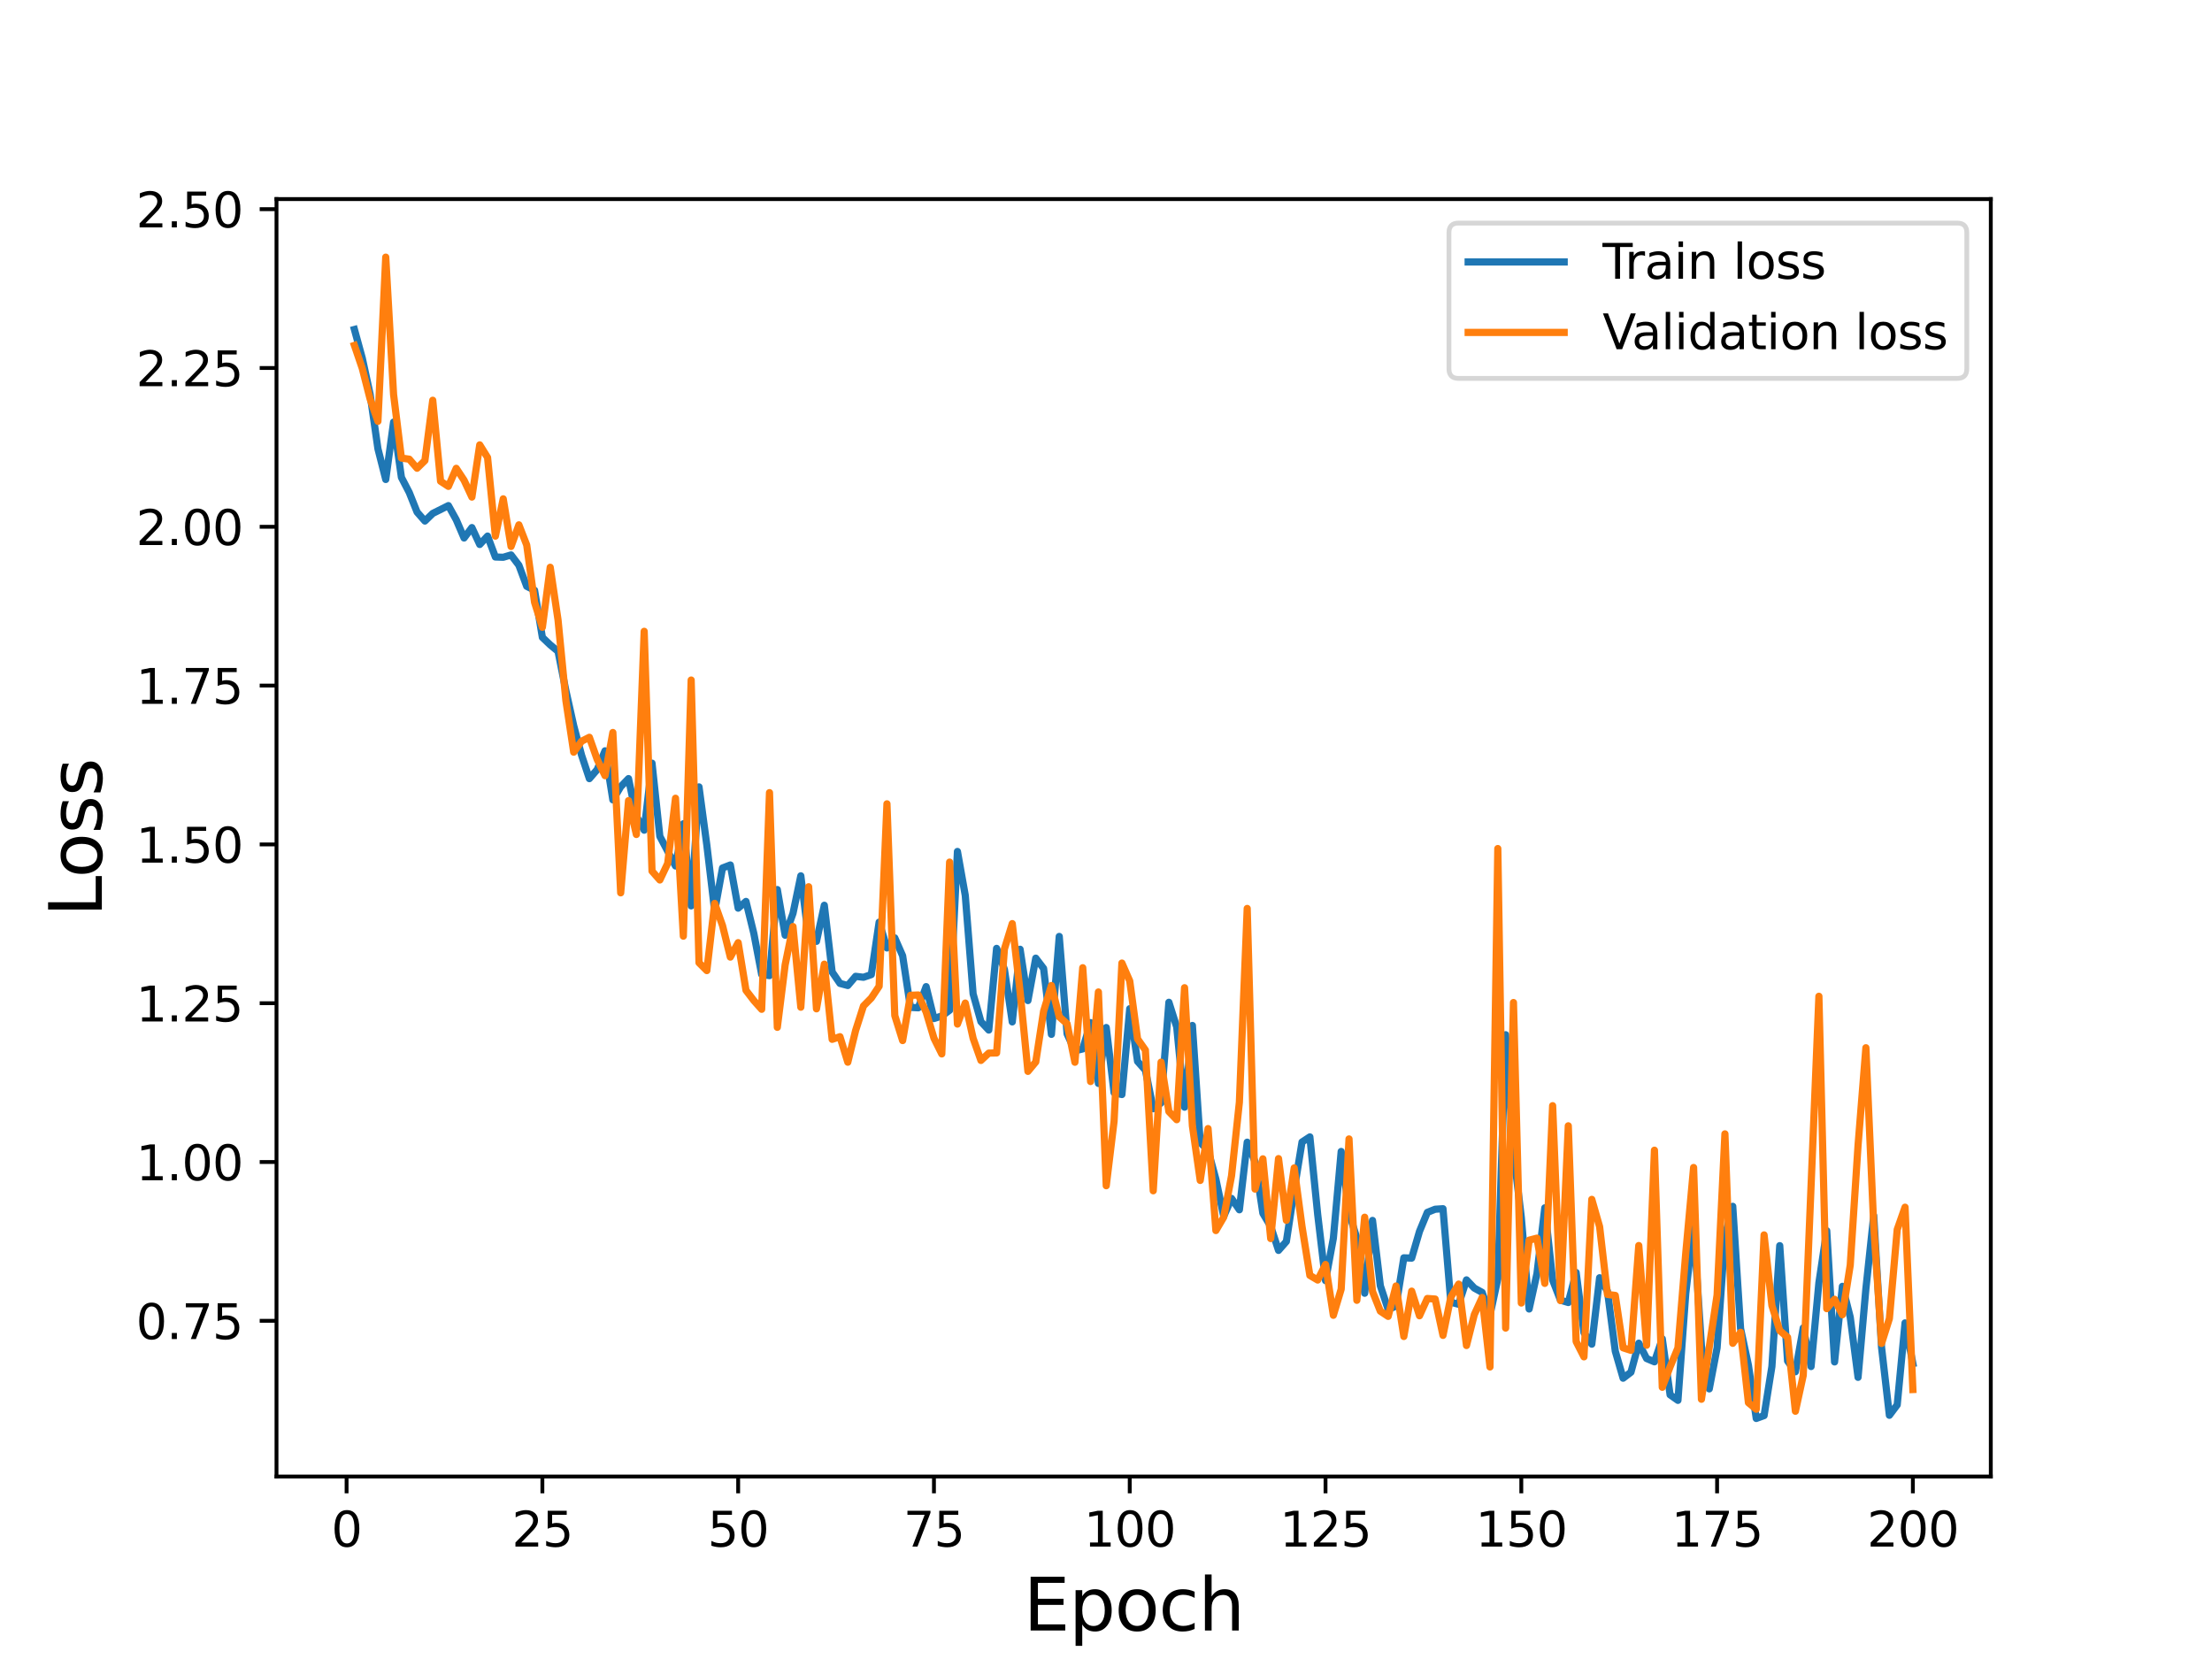 <?xml version="1.0" encoding="utf-8" standalone="no"?>
<!DOCTYPE svg PUBLIC "-//W3C//DTD SVG 1.1//EN"
  "http://www.w3.org/Graphics/SVG/1.1/DTD/svg11.dtd">
<svg height="345.6pt" version="1.1" viewBox="0 0 460.8 345.6" width="460.8pt" xmlns="http://www.w3.org/2000/svg" xmlns:xlink="http://www.w3.org/1999/xlink">
 <defs>
  <style type="text/css">*{stroke-linecap:butt;stroke-linejoin:round;}</style>
 </defs>
 <g id="figure_1">
  <g id="patch_1">
   <path d="M 0 345.6 
L 460.8 345.6 
L 460.8 0 
L 0 0 
z
" style="fill:#ffffff;"/>
  </g>
  <g id="axes_1">
   <g id="patch_2">
    <path d="M 57.6 307.584 
L 414.72 307.584 
L 414.72 41.472 
L 57.6 41.472 
z
" style="fill:#ffffff;"/>
   </g>
   <g id="matplotlib.axis_1">
    <g id="xtick_1">
     <g id="line2d_1">
      <defs>
       <path d="M 0 0 
L 0 3.5 
" id="m30c1bb0c2c" style="stroke:#000000;stroke-width:0.8;"/>
      </defs>
      <g>
       <use style="stroke:#000000;stroke-width:0.8;" x="72.201" xlink:href="#m30c1bb0c2c" y="307.584"/>
      </g>
     </g>
     <g id="text_1">
      <!-- 0 -->
      <g transform="translate(69.02 322.182)scale(0.1 -0.1)">
       <defs>
        <path d="M 2034 4250 
Q 1547 4250 1301 3770 
Q 1056 3291 1056 2328 
Q 1056 1369 1301 889 
Q 1547 409 2034 409 
Q 2525 409 2770 889 
Q 3016 1369 3016 2328 
Q 3016 3291 2770 3770 
Q 2525 4250 2034 4250 
z
M 2034 4750 
Q 2819 4750 3233 4129 
Q 3647 3509 3647 2328 
Q 3647 1150 3233 529 
Q 2819 -91 2034 -91 
Q 1250 -91 836 529 
Q 422 1150 422 2328 
Q 422 3509 836 4129 
Q 1250 4750 2034 4750 
z
" id="DejaVuSans-30" transform="scale(0.016)"/>
       </defs>
       <use xlink:href="#DejaVuSans-30"/>
      </g>
     </g>
    </g>
    <g id="xtick_2">
     <g id="line2d_2">
      <g>
       <use style="stroke:#000000;stroke-width:0.8;" x="112.987" xlink:href="#m30c1bb0c2c" y="307.584"/>
      </g>
     </g>
     <g id="text_2">
      <!-- 25 -->
      <g transform="translate(106.625 322.182)scale(0.1 -0.1)">
       <defs>
        <path d="M 1228 531 
L 3431 531 
L 3431 0 
L 469 0 
L 469 531 
Q 828 903 1448 1529 
Q 2069 2156 2228 2338 
Q 2531 2678 2651 2914 
Q 2772 3150 2772 3378 
Q 2772 3750 2511 3984 
Q 2250 4219 1831 4219 
Q 1534 4219 1204 4116 
Q 875 4013 500 3803 
L 500 4441 
Q 881 4594 1212 4672 
Q 1544 4750 1819 4750 
Q 2544 4750 2975 4387 
Q 3406 4025 3406 3419 
Q 3406 3131 3298 2873 
Q 3191 2616 2906 2266 
Q 2828 2175 2409 1742 
Q 1991 1309 1228 531 
z
" id="DejaVuSans-32" transform="scale(0.016)"/>
        <path d="M 691 4666 
L 3169 4666 
L 3169 4134 
L 1269 4134 
L 1269 2991 
Q 1406 3038 1543 3061 
Q 1681 3084 1819 3084 
Q 2600 3084 3056 2656 
Q 3513 2228 3513 1497 
Q 3513 744 3044 326 
Q 2575 -91 1722 -91 
Q 1428 -91 1123 -41 
Q 819 9 494 109 
L 494 744 
Q 775 591 1075 516 
Q 1375 441 1709 441 
Q 2250 441 2565 725 
Q 2881 1009 2881 1497 
Q 2881 1984 2565 2268 
Q 2250 2553 1709 2553 
Q 1456 2553 1204 2497 
Q 953 2441 691 2322 
L 691 4666 
z
" id="DejaVuSans-35" transform="scale(0.016)"/>
       </defs>
       <use xlink:href="#DejaVuSans-32"/>
       <use x="63.623" xlink:href="#DejaVuSans-35"/>
      </g>
     </g>
    </g>
    <g id="xtick_3">
     <g id="line2d_3">
      <g>
       <use style="stroke:#000000;stroke-width:0.8;" x="153.773" xlink:href="#m30c1bb0c2c" y="307.584"/>
      </g>
     </g>
     <g id="text_3">
      <!-- 50 -->
      <g transform="translate(147.41 322.182)scale(0.1 -0.1)">
       <use xlink:href="#DejaVuSans-35"/>
       <use x="63.623" xlink:href="#DejaVuSans-30"/>
      </g>
     </g>
    </g>
    <g id="xtick_4">
     <g id="line2d_4">
      <g>
       <use style="stroke:#000000;stroke-width:0.8;" x="194.559" xlink:href="#m30c1bb0c2c" y="307.584"/>
      </g>
     </g>
     <g id="text_4">
      <!-- 75 -->
      <g transform="translate(188.196 322.182)scale(0.1 -0.1)">
       <defs>
        <path d="M 525 4666 
L 3525 4666 
L 3525 4397 
L 1831 0 
L 1172 0 
L 2766 4134 
L 525 4134 
L 525 4666 
z
" id="DejaVuSans-37" transform="scale(0.016)"/>
       </defs>
       <use xlink:href="#DejaVuSans-37"/>
       <use x="63.623" xlink:href="#DejaVuSans-35"/>
      </g>
     </g>
    </g>
    <g id="xtick_5">
     <g id="line2d_5">
      <g>
       <use style="stroke:#000000;stroke-width:0.8;" x="235.344" xlink:href="#m30c1bb0c2c" y="307.584"/>
      </g>
     </g>
     <g id="text_5">
      <!-- 100 -->
      <g transform="translate(225.801 322.182)scale(0.1 -0.1)">
       <defs>
        <path d="M 794 531 
L 1825 531 
L 1825 4091 
L 703 3866 
L 703 4441 
L 1819 4666 
L 2450 4666 
L 2450 531 
L 3481 531 
L 3481 0 
L 794 0 
L 794 531 
z
" id="DejaVuSans-31" transform="scale(0.016)"/>
       </defs>
       <use xlink:href="#DejaVuSans-31"/>
       <use x="63.623" xlink:href="#DejaVuSans-30"/>
       <use x="127.246" xlink:href="#DejaVuSans-30"/>
      </g>
     </g>
    </g>
    <g id="xtick_6">
     <g id="line2d_6">
      <g>
       <use style="stroke:#000000;stroke-width:0.8;" x="276.13" xlink:href="#m30c1bb0c2c" y="307.584"/>
      </g>
     </g>
     <g id="text_6">
      <!-- 125 -->
      <g transform="translate(266.586 322.182)scale(0.1 -0.1)">
       <use xlink:href="#DejaVuSans-31"/>
       <use x="63.623" xlink:href="#DejaVuSans-32"/>
       <use x="127.246" xlink:href="#DejaVuSans-35"/>
      </g>
     </g>
    </g>
    <g id="xtick_7">
     <g id="line2d_7">
      <g>
       <use style="stroke:#000000;stroke-width:0.8;" x="316.916" xlink:href="#m30c1bb0c2c" y="307.584"/>
      </g>
     </g>
     <g id="text_7">
      <!-- 150 -->
      <g transform="translate(307.372 322.182)scale(0.1 -0.1)">
       <use xlink:href="#DejaVuSans-31"/>
       <use x="63.623" xlink:href="#DejaVuSans-35"/>
       <use x="127.246" xlink:href="#DejaVuSans-30"/>
      </g>
     </g>
    </g>
    <g id="xtick_8">
     <g id="line2d_8">
      <g>
       <use style="stroke:#000000;stroke-width:0.8;" x="357.702" xlink:href="#m30c1bb0c2c" y="307.584"/>
      </g>
     </g>
     <g id="text_8">
      <!-- 175 -->
      <g transform="translate(348.158 322.182)scale(0.1 -0.1)">
       <use xlink:href="#DejaVuSans-31"/>
       <use x="63.623" xlink:href="#DejaVuSans-37"/>
       <use x="127.246" xlink:href="#DejaVuSans-35"/>
      </g>
     </g>
    </g>
    <g id="xtick_9">
     <g id="line2d_9">
      <g>
       <use style="stroke:#000000;stroke-width:0.8;" x="398.487" xlink:href="#m30c1bb0c2c" y="307.584"/>
      </g>
     </g>
     <g id="text_9">
      <!-- 200 -->
      <g transform="translate(388.944 322.182)scale(0.1 -0.1)">
       <use xlink:href="#DejaVuSans-32"/>
       <use x="63.623" xlink:href="#DejaVuSans-30"/>
       <use x="127.246" xlink:href="#DejaVuSans-30"/>
      </g>
     </g>
    </g>
    <g id="text_10">
     <!-- Epoch -->
     <g transform="translate(213.194 339.66)scale(0.15 -0.15)">
      <defs>
       <path d="M 628 4666 
L 3578 4666 
L 3578 4134 
L 1259 4134 
L 1259 2753 
L 3481 2753 
L 3481 2222 
L 1259 2222 
L 1259 531 
L 3634 531 
L 3634 0 
L 628 0 
L 628 4666 
z
" id="DejaVuSans-45" transform="scale(0.016)"/>
       <path d="M 1159 525 
L 1159 -1331 
L 581 -1331 
L 581 3500 
L 1159 3500 
L 1159 2969 
Q 1341 3281 1617 3432 
Q 1894 3584 2278 3584 
Q 2916 3584 3314 3078 
Q 3713 2572 3713 1747 
Q 3713 922 3314 415 
Q 2916 -91 2278 -91 
Q 1894 -91 1617 61 
Q 1341 213 1159 525 
z
M 3116 1747 
Q 3116 2381 2855 2742 
Q 2594 3103 2138 3103 
Q 1681 3103 1420 2742 
Q 1159 2381 1159 1747 
Q 1159 1113 1420 752 
Q 1681 391 2138 391 
Q 2594 391 2855 752 
Q 3116 1113 3116 1747 
z
" id="DejaVuSans-70" transform="scale(0.016)"/>
       <path d="M 1959 3097 
Q 1497 3097 1228 2736 
Q 959 2375 959 1747 
Q 959 1119 1226 758 
Q 1494 397 1959 397 
Q 2419 397 2687 759 
Q 2956 1122 2956 1747 
Q 2956 2369 2687 2733 
Q 2419 3097 1959 3097 
z
M 1959 3584 
Q 2709 3584 3137 3096 
Q 3566 2609 3566 1747 
Q 3566 888 3137 398 
Q 2709 -91 1959 -91 
Q 1206 -91 779 398 
Q 353 888 353 1747 
Q 353 2609 779 3096 
Q 1206 3584 1959 3584 
z
" id="DejaVuSans-6f" transform="scale(0.016)"/>
       <path d="M 3122 3366 
L 3122 2828 
Q 2878 2963 2633 3030 
Q 2388 3097 2138 3097 
Q 1578 3097 1268 2742 
Q 959 2388 959 1747 
Q 959 1106 1268 751 
Q 1578 397 2138 397 
Q 2388 397 2633 464 
Q 2878 531 3122 666 
L 3122 134 
Q 2881 22 2623 -34 
Q 2366 -91 2075 -91 
Q 1284 -91 818 406 
Q 353 903 353 1747 
Q 353 2603 823 3093 
Q 1294 3584 2113 3584 
Q 2378 3584 2631 3529 
Q 2884 3475 3122 3366 
z
" id="DejaVuSans-63" transform="scale(0.016)"/>
       <path d="M 3513 2113 
L 3513 0 
L 2938 0 
L 2938 2094 
Q 2938 2591 2744 2837 
Q 2550 3084 2163 3084 
Q 1697 3084 1428 2787 
Q 1159 2491 1159 1978 
L 1159 0 
L 581 0 
L 581 4863 
L 1159 4863 
L 1159 2956 
Q 1366 3272 1645 3428 
Q 1925 3584 2291 3584 
Q 2894 3584 3203 3211 
Q 3513 2838 3513 2113 
z
" id="DejaVuSans-68" transform="scale(0.016)"/>
      </defs>
      <use xlink:href="#DejaVuSans-45"/>
      <use x="63.184" xlink:href="#DejaVuSans-70"/>
      <use x="126.66" xlink:href="#DejaVuSans-6f"/>
      <use x="187.842" xlink:href="#DejaVuSans-63"/>
      <use x="242.822" xlink:href="#DejaVuSans-68"/>
     </g>
    </g>
   </g>
   <g id="matplotlib.axis_2">
    <g id="ytick_1">
     <g id="line2d_10">
      <defs>
       <path d="M 0 0 
L -3.5 0 
" id="m3b3520a34e" style="stroke:#000000;stroke-width:0.8;"/>
      </defs>
      <g>
       <use style="stroke:#000000;stroke-width:0.8;" x="57.6" xlink:href="#m3b3520a34e" y="275.151"/>
      </g>
     </g>
     <g id="text_11">
      <!-- 0.75 -->
      <g transform="translate(28.334 278.951)scale(0.1 -0.1)">
       <defs>
        <path d="M 684 794 
L 1344 794 
L 1344 0 
L 684 0 
L 684 794 
z
" id="DejaVuSans-2e" transform="scale(0.016)"/>
       </defs>
       <use xlink:href="#DejaVuSans-30"/>
       <use x="63.623" xlink:href="#DejaVuSans-2e"/>
       <use x="95.41" xlink:href="#DejaVuSans-37"/>
       <use x="159.033" xlink:href="#DejaVuSans-35"/>
      </g>
     </g>
    </g>
    <g id="ytick_2">
     <g id="line2d_11">
      <g>
       <use style="stroke:#000000;stroke-width:0.8;" x="57.6" xlink:href="#m3b3520a34e" y="242.069"/>
      </g>
     </g>
     <g id="text_12">
      <!-- 1.00 -->
      <g transform="translate(28.334 245.868)scale(0.1 -0.1)">
       <use xlink:href="#DejaVuSans-31"/>
       <use x="63.623" xlink:href="#DejaVuSans-2e"/>
       <use x="95.41" xlink:href="#DejaVuSans-30"/>
       <use x="159.033" xlink:href="#DejaVuSans-30"/>
      </g>
     </g>
    </g>
    <g id="ytick_3">
     <g id="line2d_12">
      <g>
       <use style="stroke:#000000;stroke-width:0.8;" x="57.6" xlink:href="#m3b3520a34e" y="208.986"/>
      </g>
     </g>
     <g id="text_13">
      <!-- 1.25 -->
      <g transform="translate(28.334 212.786)scale(0.1 -0.1)">
       <use xlink:href="#DejaVuSans-31"/>
       <use x="63.623" xlink:href="#DejaVuSans-2e"/>
       <use x="95.41" xlink:href="#DejaVuSans-32"/>
       <use x="159.033" xlink:href="#DejaVuSans-35"/>
      </g>
     </g>
    </g>
    <g id="ytick_4">
     <g id="line2d_13">
      <g>
       <use style="stroke:#000000;stroke-width:0.8;" x="57.6" xlink:href="#m3b3520a34e" y="175.904"/>
      </g>
     </g>
     <g id="text_14">
      <!-- 1.50 -->
      <g transform="translate(28.334 179.703)scale(0.1 -0.1)">
       <use xlink:href="#DejaVuSans-31"/>
       <use x="63.623" xlink:href="#DejaVuSans-2e"/>
       <use x="95.41" xlink:href="#DejaVuSans-35"/>
       <use x="159.033" xlink:href="#DejaVuSans-30"/>
      </g>
     </g>
    </g>
    <g id="ytick_5">
     <g id="line2d_14">
      <g>
       <use style="stroke:#000000;stroke-width:0.8;" x="57.6" xlink:href="#m3b3520a34e" y="142.821"/>
      </g>
     </g>
     <g id="text_15">
      <!-- 1.75 -->
      <g transform="translate(28.334 146.62)scale(0.1 -0.1)">
       <use xlink:href="#DejaVuSans-31"/>
       <use x="63.623" xlink:href="#DejaVuSans-2e"/>
       <use x="95.41" xlink:href="#DejaVuSans-37"/>
       <use x="159.033" xlink:href="#DejaVuSans-35"/>
      </g>
     </g>
    </g>
    <g id="ytick_6">
     <g id="line2d_15">
      <g>
       <use style="stroke:#000000;stroke-width:0.8;" x="57.6" xlink:href="#m3b3520a34e" y="109.739"/>
      </g>
     </g>
     <g id="text_16">
      <!-- 2.00 -->
      <g transform="translate(28.334 113.538)scale(0.1 -0.1)">
       <use xlink:href="#DejaVuSans-32"/>
       <use x="63.623" xlink:href="#DejaVuSans-2e"/>
       <use x="95.41" xlink:href="#DejaVuSans-30"/>
       <use x="159.033" xlink:href="#DejaVuSans-30"/>
      </g>
     </g>
    </g>
    <g id="ytick_7">
     <g id="line2d_16">
      <g>
       <use style="stroke:#000000;stroke-width:0.8;" x="57.6" xlink:href="#m3b3520a34e" y="76.656"/>
      </g>
     </g>
     <g id="text_17">
      <!-- 2.25 -->
      <g transform="translate(28.334 80.455)scale(0.1 -0.1)">
       <use xlink:href="#DejaVuSans-32"/>
       <use x="63.623" xlink:href="#DejaVuSans-2e"/>
       <use x="95.41" xlink:href="#DejaVuSans-32"/>
       <use x="159.033" xlink:href="#DejaVuSans-35"/>
      </g>
     </g>
    </g>
    <g id="ytick_8">
     <g id="line2d_17">
      <g>
       <use style="stroke:#000000;stroke-width:0.8;" x="57.6" xlink:href="#m3b3520a34e" y="43.574"/>
      </g>
     </g>
     <g id="text_18">
      <!-- 2.50 -->
      <g transform="translate(28.334 47.373)scale(0.1 -0.1)">
       <use xlink:href="#DejaVuSans-32"/>
       <use x="63.623" xlink:href="#DejaVuSans-2e"/>
       <use x="95.41" xlink:href="#DejaVuSans-35"/>
       <use x="159.033" xlink:href="#DejaVuSans-30"/>
      </g>
     </g>
    </g>
    <g id="text_19">
     <!-- Loss -->
     <g transform="translate(21.215 190.979)rotate(-90)scale(0.15 -0.15)">
      <defs>
       <path d="M 628 4666 
L 1259 4666 
L 1259 531 
L 3531 531 
L 3531 0 
L 628 0 
L 628 4666 
z
" id="DejaVuSans-4c" transform="scale(0.016)"/>
       <path d="M 2834 3397 
L 2834 2853 
Q 2591 2978 2328 3040 
Q 2066 3103 1784 3103 
Q 1356 3103 1142 2972 
Q 928 2841 928 2578 
Q 928 2378 1081 2264 
Q 1234 2150 1697 2047 
L 1894 2003 
Q 2506 1872 2764 1633 
Q 3022 1394 3022 966 
Q 3022 478 2636 193 
Q 2250 -91 1575 -91 
Q 1294 -91 989 -36 
Q 684 19 347 128 
L 347 722 
Q 666 556 975 473 
Q 1284 391 1588 391 
Q 1994 391 2212 530 
Q 2431 669 2431 922 
Q 2431 1156 2273 1281 
Q 2116 1406 1581 1522 
L 1381 1569 
Q 847 1681 609 1914 
Q 372 2147 372 2553 
Q 372 3047 722 3315 
Q 1072 3584 1716 3584 
Q 2034 3584 2315 3537 
Q 2597 3491 2834 3397 
z
" id="DejaVuSans-73" transform="scale(0.016)"/>
      </defs>
      <use xlink:href="#DejaVuSans-4c"/>
      <use x="53.963" xlink:href="#DejaVuSans-6f"/>
      <use x="115.145" xlink:href="#DejaVuSans-73"/>
      <use x="167.244" xlink:href="#DejaVuSans-73"/>
     </g>
    </g>
   </g>
   <g id="line2d_18">
    <path clip-path="url(#p2537b20b2f)" d="M 73.833 68.637 
L 75.464 74.592 
L 77.096 82.125 
L 78.727 93.473 
L 80.358 99.886 
L 81.99 87.926 
L 83.621 99.446 
L 85.253 102.596 
L 86.884 106.678 
L 88.516 108.541 
L 90.147 106.957 
L 93.41 105.328 
L 95.041 108.272 
L 96.673 112.075 
L 98.304 109.905 
L 99.936 113.427 
L 101.567 111.675 
L 103.198 116.036 
L 104.83 116.092 
L 106.461 115.602 
L 108.093 117.751 
L 109.724 122.136 
L 111.356 122.962 
L 112.987 132.782 
L 114.618 134.336 
L 116.25 135.685 
L 117.881 143.866 
L 119.513 151.169 
L 121.144 157.297 
L 122.776 162.205 
L 124.407 160.311 
L 126.038 156.413 
L 127.67 166.623 
L 129.301 163.893 
L 130.933 162.198 
L 132.564 170.003 
L 134.196 172.939 
L 135.827 158.981 
L 137.458 174.223 
L 140.721 180.398 
L 142.353 171.608 
L 143.984 188.707 
L 145.616 163.925 
L 147.247 176.063 
L 148.879 189.758 
L 150.51 180.821 
L 152.141 180.194 
L 153.773 189.184 
L 155.404 187.785 
L 157.036 194.453 
L 158.667 202.99 
L 160.299 203.236 
L 161.93 185.312 
L 163.561 194.824 
L 165.193 190.276 
L 166.824 182.451 
L 168.456 195.519 
L 170.087 196.099 
L 171.719 188.583 
L 173.35 202.476 
L 174.981 204.864 
L 176.613 205.3 
L 178.244 203.387 
L 179.876 203.584 
L 181.507 203.026 
L 183.139 192.105 
L 184.77 197.474 
L 186.401 195.378 
L 188.033 199.109 
L 189.664 209.861 
L 191.296 209.943 
L 192.927 205.533 
L 194.559 212.178 
L 196.19 211.653 
L 197.821 210.446 
L 199.453 177.376 
L 201.084 186.538 
L 202.716 207.035 
L 204.347 212.83 
L 205.979 214.577 
L 207.61 197.567 
L 209.241 201.949 
L 210.873 212.882 
L 212.504 197.75 
L 214.136 208.434 
L 215.767 199.603 
L 217.399 201.746 
L 219.03 215.475 
L 220.661 195.076 
L 222.293 215.374 
L 223.924 218.9 
L 225.556 218.506 
L 227.187 213.032 
L 228.819 225.696 
L 230.45 214.056 
L 232.081 227.623 
L 233.713 228.011 
L 235.344 210.129 
L 236.976 221.107 
L 238.607 222.944 
L 240.239 230.969 
L 241.87 229.749 
L 243.501 208.795 
L 245.133 213.952 
L 246.764 230.648 
L 248.396 213.623 
L 250.027 238.018 
L 251.659 239.636 
L 253.29 245.645 
L 254.921 253.379 
L 256.553 249.651 
L 258.184 252.02 
L 259.816 237.94 
L 261.447 242.032 
L 263.079 252.755 
L 264.71 255.481 
L 266.341 260.479 
L 267.973 258.617 
L 269.604 247.873 
L 271.236 237.908 
L 272.867 236.836 
L 274.499 253.005 
L 276.13 266.774 
L 277.761 257.959 
L 279.393 239.873 
L 281.024 252.615 
L 282.656 257.977 
L 284.287 269.405 
L 285.919 254.237 
L 287.55 267.844 
L 289.181 272.794 
L 290.813 272.088 
L 292.444 262.029 
L 294.076 262.089 
L 295.707 256.517 
L 297.339 252.564 
L 298.97 251.906 
L 300.601 251.797 
L 302.233 271.273 
L 303.864 271.706 
L 305.496 266.625 
L 307.127 268.333 
L 308.759 269.23 
L 310.39 273.961 
L 312.021 266.4 
L 313.653 215.552 
L 315.284 239.892 
L 316.916 253.617 
L 318.547 272.688 
L 320.179 265.3 
L 321.81 251.614 
L 323.441 266.653 
L 325.073 270.85 
L 326.704 271.336 
L 328.336 265.083 
L 329.967 277.62 
L 331.599 280.015 
L 333.23 266.179 
L 334.862 268.974 
L 336.493 281.472 
L 338.124 287.105 
L 339.756 285.855 
L 341.387 279.808 
L 343.019 283.004 
L 344.65 283.689 
L 346.282 278.886 
L 347.913 290.568 
L 349.544 291.719 
L 351.176 269.421 
L 352.807 255.349 
L 354.439 280.41 
L 356.07 289.329 
L 357.702 280.788 
L 359.333 257.571 
L 360.964 251.301 
L 362.596 276.781 
L 364.227 284.401 
L 365.859 295.488 
L 367.49 294.895 
L 369.122 284.659 
L 370.753 259.491 
L 372.384 283.519 
L 374.016 285.764 
L 375.647 276.621 
L 377.279 284.674 
L 378.91 267.215 
L 380.542 256.387 
L 382.173 283.714 
L 383.804 267.969 
L 385.436 274.379 
L 387.067 286.924 
L 388.699 268.469 
L 390.33 253.245 
L 391.962 280.673 
L 393.593 294.83 
L 395.224 292.658 
L 396.856 275.586 
L 398.487 284.047 
L 398.487 284.047 
" style="fill:none;stroke:#1f77b4;stroke-linecap:square;stroke-width:1.5;"/>
   </g>
   <g id="line2d_19">
    <path clip-path="url(#p2537b20b2f)" d="M 73.833 71.952 
L 75.464 76.735 
L 77.096 83.111 
L 78.727 87.763 
L 80.358 53.568 
L 81.99 82.181 
L 83.621 95.424 
L 85.253 95.656 
L 86.884 97.543 
L 88.516 95.94 
L 90.147 83.381 
L 91.778 100.25 
L 93.41 101.319 
L 95.041 97.561 
L 96.673 100.041 
L 98.304 103.549 
L 99.936 92.676 
L 101.567 95.305 
L 103.198 111.684 
L 104.83 103.918 
L 106.461 113.839 
L 108.093 109.334 
L 109.724 113.542 
L 111.356 125.458 
L 112.987 130.676 
L 114.618 118.174 
L 116.25 129.152 
L 117.881 145.916 
L 119.513 156.693 
L 121.144 154.417 
L 122.776 153.591 
L 124.407 158.214 
L 126.038 161.585 
L 127.67 152.59 
L 129.301 185.994 
L 130.933 166.788 
L 132.564 173.837 
L 134.196 131.515 
L 135.827 181.472 
L 137.458 183.315 
L 139.09 179.869 
L 140.721 166.288 
L 142.353 195.019 
L 143.984 141.665 
L 145.616 200.556 
L 147.247 202.191 
L 148.879 188.197 
L 150.51 192.805 
L 152.141 199.382 
L 153.773 196.372 
L 155.404 206.302 
L 157.036 208.428 
L 158.667 210.255 
L 160.299 165.119 
L 161.93 214.011 
L 163.561 200.993 
L 165.193 193.013 
L 166.824 209.821 
L 168.456 184.727 
L 170.087 210.157 
L 171.719 200.852 
L 173.35 216.511 
L 174.981 215.964 
L 176.613 221.277 
L 178.244 214.662 
L 179.876 209.565 
L 181.507 207.91 
L 183.139 205.451 
L 184.77 167.451 
L 186.401 211.556 
L 188.033 216.77 
L 189.664 207.343 
L 191.296 207.272 
L 192.927 210.812 
L 194.559 216.269 
L 196.19 219.55 
L 197.821 179.593 
L 199.453 213.334 
L 201.084 208.957 
L 202.716 216.289 
L 204.347 220.91 
L 205.979 219.382 
L 207.61 219.35 
L 209.241 197.686 
L 210.873 192.407 
L 212.504 206.593 
L 214.136 223.187 
L 215.767 221.221 
L 217.399 210.651 
L 219.03 205.306 
L 220.661 211.825 
L 222.293 213.266 
L 223.924 221.284 
L 225.556 201.595 
L 227.187 225.299 
L 228.819 206.647 
L 230.45 247.007 
L 232.081 233.585 
L 233.713 200.623 
L 235.344 204.351 
L 236.976 216.436 
L 238.607 218.751 
L 240.239 248.061 
L 241.87 221.265 
L 243.501 231.555 
L 245.133 233.253 
L 246.764 205.759 
L 248.396 234.514 
L 250.027 245.905 
L 251.659 235.103 
L 253.29 256.345 
L 254.921 253.566 
L 256.553 244.932 
L 258.184 229.613 
L 259.816 189.248 
L 261.447 247.707 
L 263.079 241.409 
L 264.71 258.015 
L 266.341 241.36 
L 267.973 254.221 
L 269.604 243.301 
L 271.236 255.515 
L 272.867 265.69 
L 274.499 266.656 
L 276.13 263.415 
L 277.761 273.996 
L 279.393 268.543 
L 281.024 237.262 
L 282.656 270.879 
L 284.287 253.567 
L 285.919 269.044 
L 287.55 273.138 
L 289.181 274.225 
L 290.813 267.896 
L 292.444 278.413 
L 294.076 268.968 
L 295.707 274.099 
L 297.339 270.499 
L 298.97 270.614 
L 300.601 278.184 
L 302.233 270.217 
L 303.864 267.499 
L 305.496 280.296 
L 307.127 273.852 
L 308.759 270.294 
L 310.39 284.765 
L 312.021 176.769 
L 313.653 276.662 
L 315.284 208.844 
L 316.916 271.446 
L 318.547 258.354 
L 320.179 257.929 
L 321.81 267.352 
L 323.441 230.336 
L 325.073 270.938 
L 326.704 234.529 
L 328.336 279.461 
L 329.967 282.657 
L 331.599 249.854 
L 333.23 255.55 
L 334.862 269.657 
L 336.493 269.859 
L 338.124 280.774 
L 339.756 281.301 
L 341.387 259.467 
L 343.019 280.239 
L 344.65 239.609 
L 346.282 288.995 
L 347.913 284.732 
L 349.544 280.79 
L 351.176 261.038 
L 352.807 243.211 
L 354.439 291.493 
L 357.702 269.78 
L 359.333 236.207 
L 360.964 279.836 
L 362.596 277.54 
L 364.227 292.205 
L 365.859 293.566 
L 367.49 257.255 
L 369.122 271.977 
L 370.753 277.191 
L 372.384 278.579 
L 374.016 293.986 
L 375.647 286.517 
L 378.91 207.543 
L 380.542 272.617 
L 382.173 270.668 
L 383.804 273.888 
L 385.436 263.57 
L 387.067 238.579 
L 388.699 218.264 
L 390.33 255.37 
L 391.962 279.866 
L 393.593 274.683 
L 395.224 256.14 
L 396.856 251.484 
L 398.487 289.463 
L 398.487 289.463 
" style="fill:none;stroke:#ff7f0e;stroke-linecap:square;stroke-width:1.5;"/>
   </g>
   <g id="patch_3">
    <path d="M 57.6 307.584 
L 57.6 41.472 
" style="fill:none;stroke:#000000;stroke-linecap:square;stroke-linejoin:miter;stroke-width:0.8;"/>
   </g>
   <g id="patch_4">
    <path d="M 414.72 307.584 
L 414.72 41.472 
" style="fill:none;stroke:#000000;stroke-linecap:square;stroke-linejoin:miter;stroke-width:0.8;"/>
   </g>
   <g id="patch_5">
    <path d="M 57.6 307.584 
L 414.72 307.584 
" style="fill:none;stroke:#000000;stroke-linecap:square;stroke-linejoin:miter;stroke-width:0.8;"/>
   </g>
   <g id="patch_6">
    <path d="M 57.6 41.472 
L 414.72 41.472 
" style="fill:none;stroke:#000000;stroke-linecap:square;stroke-linejoin:miter;stroke-width:0.8;"/>
   </g>
   <g id="legend_1">
    <g id="patch_7">
     <path d="M 303.845 78.828 
L 407.72 78.828 
Q 409.72 78.828 409.72 76.828 
L 409.72 48.472 
Q 409.72 46.472 407.72 46.472 
L 303.845 46.472 
Q 301.845 46.472 301.845 48.472 
L 301.845 76.828 
Q 301.845 78.828 303.845 78.828 
z
" style="fill:#ffffff;opacity:0.8;stroke:#cccccc;stroke-linejoin:miter;"/>
    </g>
    <g id="line2d_20">
     <path d="M 305.845 54.57 
L 325.845 54.57 
" style="fill:none;stroke:#1f77b4;stroke-linecap:square;stroke-width:1.5;"/>
    </g>
    <g id="line2d_21"/>
    <g id="text_20">
     <!-- Train loss -->
     <g transform="translate(333.845 58.07)scale(0.1 -0.1)">
      <defs>
       <path d="M -19 4666 
L 3928 4666 
L 3928 4134 
L 2272 4134 
L 2272 0 
L 1638 0 
L 1638 4134 
L -19 4134 
L -19 4666 
z
" id="DejaVuSans-54" transform="scale(0.016)"/>
       <path d="M 2631 2963 
Q 2534 3019 2420 3045 
Q 2306 3072 2169 3072 
Q 1681 3072 1420 2755 
Q 1159 2438 1159 1844 
L 1159 0 
L 581 0 
L 581 3500 
L 1159 3500 
L 1159 2956 
Q 1341 3275 1631 3429 
Q 1922 3584 2338 3584 
Q 2397 3584 2469 3576 
Q 2541 3569 2628 3553 
L 2631 2963 
z
" id="DejaVuSans-72" transform="scale(0.016)"/>
       <path d="M 2194 1759 
Q 1497 1759 1228 1600 
Q 959 1441 959 1056 
Q 959 750 1161 570 
Q 1363 391 1709 391 
Q 2188 391 2477 730 
Q 2766 1069 2766 1631 
L 2766 1759 
L 2194 1759 
z
M 3341 1997 
L 3341 0 
L 2766 0 
L 2766 531 
Q 2569 213 2275 61 
Q 1981 -91 1556 -91 
Q 1019 -91 701 211 
Q 384 513 384 1019 
Q 384 1609 779 1909 
Q 1175 2209 1959 2209 
L 2766 2209 
L 2766 2266 
Q 2766 2663 2505 2880 
Q 2244 3097 1772 3097 
Q 1472 3097 1187 3025 
Q 903 2953 641 2809 
L 641 3341 
Q 956 3463 1253 3523 
Q 1550 3584 1831 3584 
Q 2591 3584 2966 3190 
Q 3341 2797 3341 1997 
z
" id="DejaVuSans-61" transform="scale(0.016)"/>
       <path d="M 603 3500 
L 1178 3500 
L 1178 0 
L 603 0 
L 603 3500 
z
M 603 4863 
L 1178 4863 
L 1178 4134 
L 603 4134 
L 603 4863 
z
" id="DejaVuSans-69" transform="scale(0.016)"/>
       <path d="M 3513 2113 
L 3513 0 
L 2938 0 
L 2938 2094 
Q 2938 2591 2744 2837 
Q 2550 3084 2163 3084 
Q 1697 3084 1428 2787 
Q 1159 2491 1159 1978 
L 1159 0 
L 581 0 
L 581 3500 
L 1159 3500 
L 1159 2956 
Q 1366 3272 1645 3428 
Q 1925 3584 2291 3584 
Q 2894 3584 3203 3211 
Q 3513 2838 3513 2113 
z
" id="DejaVuSans-6e" transform="scale(0.016)"/>
       <path id="DejaVuSans-20" transform="scale(0.016)"/>
       <path d="M 603 4863 
L 1178 4863 
L 1178 0 
L 603 0 
L 603 4863 
z
" id="DejaVuSans-6c" transform="scale(0.016)"/>
      </defs>
      <use xlink:href="#DejaVuSans-54"/>
      <use x="46.334" xlink:href="#DejaVuSans-72"/>
      <use x="87.447" xlink:href="#DejaVuSans-61"/>
      <use x="148.727" xlink:href="#DejaVuSans-69"/>
      <use x="176.51" xlink:href="#DejaVuSans-6e"/>
      <use x="239.889" xlink:href="#DejaVuSans-20"/>
      <use x="271.676" xlink:href="#DejaVuSans-6c"/>
      <use x="299.459" xlink:href="#DejaVuSans-6f"/>
      <use x="360.641" xlink:href="#DejaVuSans-73"/>
      <use x="412.74" xlink:href="#DejaVuSans-73"/>
     </g>
    </g>
    <g id="line2d_22">
     <path d="M 305.845 69.249 
L 325.845 69.249 
" style="fill:none;stroke:#ff7f0e;stroke-linecap:square;stroke-width:1.5;"/>
    </g>
    <g id="line2d_23"/>
    <g id="text_21">
     <!-- Validation loss -->
     <g transform="translate(333.845 72.749)scale(0.1 -0.1)">
      <defs>
       <path d="M 1831 0 
L 50 4666 
L 709 4666 
L 2188 738 
L 3669 4666 
L 4325 4666 
L 2547 0 
L 1831 0 
z
" id="DejaVuSans-56" transform="scale(0.016)"/>
       <path d="M 2906 2969 
L 2906 4863 
L 3481 4863 
L 3481 0 
L 2906 0 
L 2906 525 
Q 2725 213 2448 61 
Q 2172 -91 1784 -91 
Q 1150 -91 751 415 
Q 353 922 353 1747 
Q 353 2572 751 3078 
Q 1150 3584 1784 3584 
Q 2172 3584 2448 3432 
Q 2725 3281 2906 2969 
z
M 947 1747 
Q 947 1113 1208 752 
Q 1469 391 1925 391 
Q 2381 391 2643 752 
Q 2906 1113 2906 1747 
Q 2906 2381 2643 2742 
Q 2381 3103 1925 3103 
Q 1469 3103 1208 2742 
Q 947 2381 947 1747 
z
" id="DejaVuSans-64" transform="scale(0.016)"/>
       <path d="M 1172 4494 
L 1172 3500 
L 2356 3500 
L 2356 3053 
L 1172 3053 
L 1172 1153 
Q 1172 725 1289 603 
Q 1406 481 1766 481 
L 2356 481 
L 2356 0 
L 1766 0 
Q 1100 0 847 248 
Q 594 497 594 1153 
L 594 3053 
L 172 3053 
L 172 3500 
L 594 3500 
L 594 4494 
L 1172 4494 
z
" id="DejaVuSans-74" transform="scale(0.016)"/>
      </defs>
      <use xlink:href="#DejaVuSans-56"/>
      <use x="60.658" xlink:href="#DejaVuSans-61"/>
      <use x="121.938" xlink:href="#DejaVuSans-6c"/>
      <use x="149.721" xlink:href="#DejaVuSans-69"/>
      <use x="177.504" xlink:href="#DejaVuSans-64"/>
      <use x="240.98" xlink:href="#DejaVuSans-61"/>
      <use x="302.26" xlink:href="#DejaVuSans-74"/>
      <use x="341.469" xlink:href="#DejaVuSans-69"/>
      <use x="369.252" xlink:href="#DejaVuSans-6f"/>
      <use x="430.434" xlink:href="#DejaVuSans-6e"/>
      <use x="493.812" xlink:href="#DejaVuSans-20"/>
      <use x="525.6" xlink:href="#DejaVuSans-6c"/>
      <use x="553.383" xlink:href="#DejaVuSans-6f"/>
      <use x="614.564" xlink:href="#DejaVuSans-73"/>
      <use x="666.664" xlink:href="#DejaVuSans-73"/>
     </g>
    </g>
   </g>
  </g>
 </g>
 <defs>
  <clipPath id="p2537b20b2f">
   <rect height="266.112" width="357.12" x="57.6" y="41.472"/>
  </clipPath>
 </defs>
</svg>
